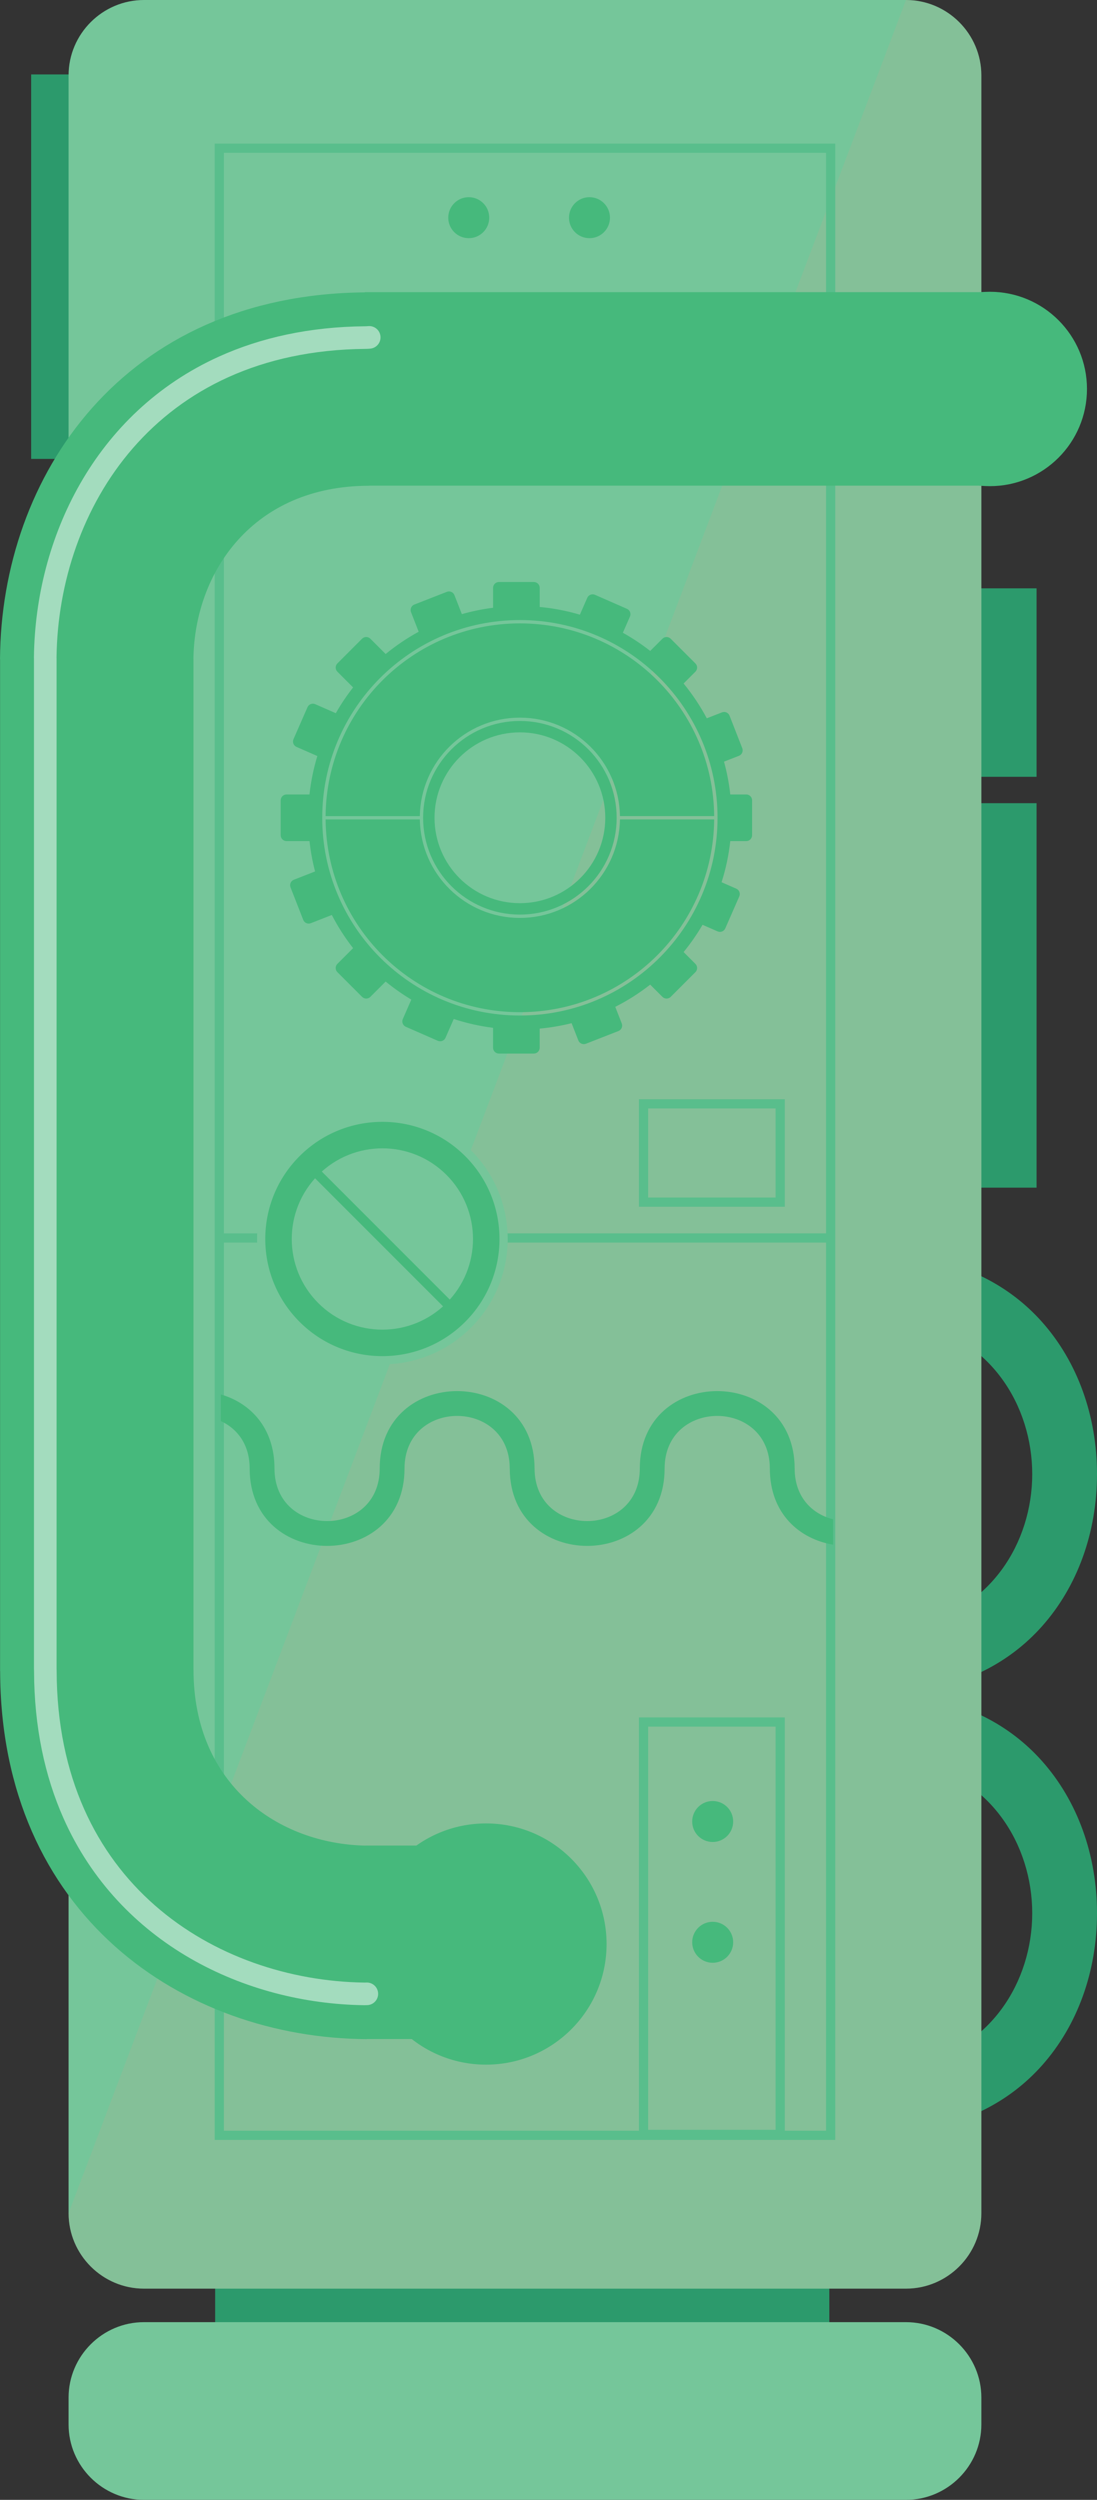 <?xml version="1.0" encoding="utf-8"?>
<!-- Generator: Adobe Illustrator 17.0.0, SVG Export Plug-In . SVG Version: 6.00 Build 0)  -->
<!DOCTYPE svg PUBLIC "-//W3C//DTD SVG 1.1//EN" "http://www.w3.org/Graphics/SVG/1.1/DTD/svg11.dtd">
<svg version="1.1" id="Layer_1" xmlns="http://www.w3.org/2000/svg" xmlns:xlink="http://www.w3.org/1999/xlink" x="0px" y="0px"
	 width="119.15px" height="271.409px" viewBox="0 0 119.15 271.409" enable-background="new 0 0 119.15 271.409"
	 xml:space="preserve">
<rect x="0" y="0" width="119.15" height="271.409" fill="#333333" stroke="none"/>
<g>
	<g>
		<rect x="101.537" y="87.202" fill="#2C9A6C" width="11.05" height="41.743"/>
		<rect x="101.537" y="63.875" fill="#2C9A6C" width="11.05" height="20.462"/>
	</g>
	<g>
		<rect x="3.385" y="8.081" fill="#2C9A6C" width="11.05" height="41.743"/>
	</g>
	<rect x="23.37" y="228.393" fill="#2C9A6C" width="66.708" height="28.647"/>
	<g>
		<path fill="#2C9A6C" d="M98.969,136.375c5.795,0.718,10.661,3.156,14.217,7.157c3.846,4.327,5.964,10.19,5.964,16.512
			c0,6.322-2.118,12.186-5.963,16.512c-3.557,4.001-8.422,6.439-14.217,7.157v-7.155c8.646-1.666,13.145-9.13,13.145-16.514
			s-4.499-14.847-13.145-16.514L98.969,136.375L98.969,136.375z"/>
		<path fill="#2C9A6C" d="M98.969,184.049c5.795,0.718,10.661,3.156,14.217,7.157c3.846,4.326,5.964,10.19,5.964,16.512
			c0,6.322-2.118,12.186-5.963,16.512c-3.557,4.001-8.422,6.439-14.217,7.157v-7.155c8.646-1.666,13.145-9.13,13.145-16.514
			c0-7.384-4.499-14.847-13.145-16.514L98.969,184.049L98.969,184.049z"/>
	</g>
	<path fill="#75C69A" d="M7.449,8.185C7.449,3.683,11.132,0,15.634,0l82.771,0c4.502,0,8.185,3.683,8.185,8.185v232.107
		c0,4.502-3.683,8.185-8.185,8.185l-82.771,0c-4.502,0-8.185-3.683-8.185-8.185C7.449,240.292,7.449,8.185,7.449,8.185z"/>
	<path opacity="0.12" fill="#F5928D" enable-background="new    " d="M98.405,0c4.502,0,8.185,3.683,8.185,8.185v232.107
		c0,4.502-3.683,8.185-8.185,8.185l-82.771,0c-4.502,0-8.185-3.683-8.185-8.185L98.405,0z"/>
	<rect x="23.819" y="16.092" fill="none" stroke="#59BE8C" stroke-miterlimit="10" width="66.401" height="215.737"/>
	<rect x="69.899" y="186.961" fill="none" stroke="#59BE8C" stroke-miterlimit="10" width="14.841" height="44.774"/>
	<rect x="69.899" y="119.844" fill="none" stroke="#59BE8C" stroke-miterlimit="10" width="14.841" height="10.67"/>
	<path fill="#75C69A" d="M7.449,260.3c0-4.502,3.683-8.185,8.185-8.185h82.771c4.502,0,8.185,3.683,8.185,8.185v2.924
		c0,4.502-3.683,8.185-8.185,8.185H15.634c-4.502,0-8.185-3.683-8.185-8.185C7.449,263.224,7.449,260.3,7.449,260.3z"/>
	<g>
		<circle fill="#46B97C" cx="52.788" cy="211.063" r="13.095"/>
		<path fill="#46B97C" d="M40.098,52.738v-0.011h68.134V31.72H39.641v0.022C13.334,31.971,0.12,51.718,0,71.562h0.007l0,109.858
			h0.007c0.065,26.528,19.9,39.849,39.828,39.969v-0.01h20.039v-21.007l-20.188,0v0.005c-9.406-0.185-18.675-6.543-18.675-19.086
			h-0.004V71.518h-0.006C21.147,62.076,27.507,52.738,40.098,52.738z"/>
		<g opacity="0.5">
			<path fill="#FFFFFF" d="M39.842,215.241c-0.113,0-0.226,0.003-0.338,0.009l0.065,1.226l0.017-1.228
				c-8.093-0.11-16.465-2.848-22.772-8.388c-3.156-2.771-5.806-6.24-7.679-10.46c-1.872-4.22-2.968-9.197-2.983-14.996v-0.003
				c0-0.105-0.003-0.209-0.009-0.314l-1.226,0.064h1.228V71.561v-0.027L6.14,71.319l-1.227,0.027l1.228,0.015
				c0.098-8.048,2.806-16.397,8.3-22.71c2.748-3.159,6.189-5.819,10.375-7.709c4.187-1.889,9.125-3.012,14.879-3.063h0.003
				c0.174-0.002,0.347-0.011,0.519-0.027c0.675-0.062,1.172-0.66,1.109-1.335c-0.062-0.675-0.66-1.172-1.335-1.109
				c-0.105,0.01-0.212,0.015-0.321,0.016h0.003c-6.061,0.052-11.352,1.241-15.868,3.28c-6.777,3.057-11.787,8.022-15.096,13.807
				C5.397,58.298,3.766,64.903,3.686,71.33v0.043l0.004,0.202v109.577l0.002,0.064l0.006,0.198v-0.003
				c0.014,6.105,1.175,11.435,3.194,15.986c3.028,6.829,7.984,11.883,13.777,15.223c5.795,3.343,12.423,4.994,18.884,5.084
				l0.082-0.002l0.209-0.005c0.678,0,1.228-0.55,1.228-1.228C41.07,215.791,40.52,215.241,39.842,215.241L39.842,215.241z"/>
		</g>
	</g>
	<circle fill="#46B97C" cx="107.508" cy="42.23" r="10.553"/>
	<g>
		<circle fill="#46B97C" cx="50.912" cy="23.634" r="2.225"/>
		<circle fill="#46B97C" cx="64.027" cy="23.634" r="2.225"/>
	</g>
	<g>
		<circle fill="#46B97C" cx="77.408" cy="197.759" r="2.225"/>
		<circle fill="#46B97C" cx="77.408" cy="210.873" r="2.225"/>
	</g>
	<path fill="#46B97C" d="M56.468,78.275c-2.904,0-5.531,1.176-7.433,3.078c-1.902,1.903-3.078,4.529-3.079,7.432
		c0,2.904,1.176,5.531,3.079,7.433s4.53,3.078,7.433,3.079c2.903,0,5.53-1.176,7.432-3.079s3.078-4.53,3.078-7.433
		s-1.176-5.529-3.078-7.432C61.998,79.451,59.371,78.275,56.468,78.275z M56.469,98.058c-5.124,0-9.273-4.15-9.273-9.273
		c0-5.121,4.15-9.274,9.273-9.274c5.121,0,9.273,4.153,9.273,9.274C65.742,93.908,61.59,98.058,56.469,98.058z M56.469,109.892
		c5.829,0,11.104-2.362,14.923-6.182c3.78-3.78,6.128-8.987,6.177-14.745H67.337c-0.097,5.923-4.924,10.694-10.868,10.694
		c-5.946,0-10.773-4.77-10.87-10.693H35.366c0.049,5.758,2.397,10.964,6.177,14.744C45.363,107.531,50.639,109.892,56.469,109.892z
		 M31.125,91.318h2.491c0.123,1.125,0.326,2.226,0.605,3.295l-2.306,0.901c-0.327,0.128-0.488,0.496-0.361,0.823l1.381,3.533
		c0.128,0.327,0.496,0.488,0.823,0.361l2.282-0.892c0.66,1.275,1.435,2.479,2.312,3.6l-1.708,1.708
		c-0.248,0.248-0.248,0.651,0,0.899l2.682,2.682c0.248,0.248,0.651,0.248,0.899,0l1.662-1.662c0.877,0.72,1.809,1.375,2.788,1.961
		l-0.002,0.004l-0.923,2.109c-0.14,0.32,0.006,0.694,0.327,0.837l3.475,1.522c0.323,0.139,0.698-0.006,0.837-0.33l0.891-2.032
		l0.003-0.007c1.371,0.451,2.799,0.774,4.271,0.96v2.16c0,0.351,0.285,0.636,0.636,0.636h3.793c0.351,0,0.636-0.285,0.636-0.636
		v-2.074c1.183-0.11,2.34-0.308,3.464-0.59l0.732,1.873c0.128,0.327,0.496,0.488,0.823,0.361l3.533-1.381
		c0.327-0.128,0.488-0.496,0.361-0.823l-0.705-1.804c1.346-0.681,2.615-1.49,3.793-2.411l1.33,1.328
		c0.248,0.248,0.651,0.248,0.899,0l2.682-2.682c0.248-0.248,0.248-0.651,0-0.899l-1.283-1.283c0.761-0.928,1.448-1.918,2.058-2.959
		l1.633,0.715c0.322,0.141,0.696-0.006,0.837-0.327l1.522-3.474c0.141-0.322-0.006-0.696-0.327-0.837l-1.598-0.7
		c0.457-1.432,0.777-2.925,0.946-4.464h1.733c0.351,0,0.636-0.285,0.636-0.636V86.89c0-0.351-0.285-0.636-0.636-0.636h-1.733
		c-0.134-1.219-0.364-2.408-0.681-3.562l1.623-0.634c0.327-0.128,0.488-0.496,0.361-0.823l-1.381-3.533
		c-0.128-0.327-0.496-0.488-0.823-0.361l-1.65,0.645c-0.716-1.344-1.56-2.609-2.519-3.778l1.282-1.282
		c0.247-0.247,0.247-0.65,0-0.897l-2.683-2.682c-0.247-0.247-0.65-0.247-0.897,0l-1.325,1.322l-0.004,0.004
		c-0.935-0.732-1.927-1.393-2.97-1.975l0.771-1.761c0.141-0.322-0.006-0.697-0.327-0.837l-3.474-1.522
		c-0.322-0.141-0.696,0.006-0.837,0.327l-0.802,1.831c-1.403-0.414-2.861-0.699-4.362-0.838v-2.074c0-0.351-0.285-0.636-0.636-0.636
		h-3.793c-0.351,0-0.636,0.285-0.636,0.636v2.16c-1.16,0.147-2.292,0.379-3.391,0.692l-0.806-2.061
		c-0.128-0.327-0.496-0.488-0.823-0.361l-3.533,1.381c-0.327,0.128-0.488,0.496-0.361,0.823l0.832,2.13
		c-1.273,0.694-2.473,1.506-3.586,2.419l-1.662-1.662c-0.248-0.248-0.651-0.248-0.899,0l-2.682,2.682
		c-0.248,0.248-0.248,0.651,0,0.899l1.707,1.707c-0.692,0.884-1.319,1.819-1.878,2.799l-2.238-0.98
		c-0.322-0.141-0.696,0.006-0.837,0.327l-1.522,3.474c-0.141,0.322,0.006,0.696,0.327,0.837l2.264,0.992
		c-0.409,1.343-0.697,2.738-0.854,4.172h-2.491c-0.351,0-0.636,0.285-0.636,0.636v3.793C30.489,91.034,30.774,91.318,31.125,91.318z
		 M56.469,67.318c11.857,0,21.467,9.611,21.467,21.467c0,11.859-9.611,21.47-21.467,21.47c-11.859,0-21.47-9.611-21.47-21.47
		C34.999,76.928,44.61,67.318,56.469,67.318z M56.468,77.913c5.944,0,10.771,4.77,10.868,10.691h10.233
		c-0.049-5.756-2.397-10.962-6.177-14.742c-3.82-3.819-9.095-6.181-14.923-6.181c-5.83,0-11.106,2.362-14.926,6.181
		c-3.78,3.78-6.128,8.986-6.177,14.743h10.232C45.696,82.683,50.522,77.913,56.468,77.913z"/>
	<line fill="none" stroke="#59BE8C" stroke-miterlimit="10" x1="90.163" y1="134.406" x2="23.886" y2="134.406"/>
	<path fill="#46B97C" d="M23.984,154.284c1.774,0.816,3.13,2.527,3.134,5.144h-0.001c0,11.213,16.82,11.213,16.82,0h-0.001
		c0.012-7.607,11.429-7.603,11.429,0.012h0.003c0.012,11.201,16.819,11.197,16.819-0.012h-0.001c0.012-7.603,11.417-7.603,11.429,0
		l0,0c0,4.919,3.238,7.672,6.872,8.276v-2.755c-2.258-0.565-4.171-2.398-4.176-5.509l0,0c0-11.213-16.82-11.213-16.82,0h0.001
		c-0.012,7.607-11.429,7.603-11.429-0.012H58.06c-0.012-11.201-16.819-11.197-16.819,0.012h0.001
		c-0.012,7.603-11.417,7.603-11.429,0h0.001c0-4.443-2.641-7.125-5.83-8.047V154.284z"/>
	<g>
		<path fill="#75C69A" d="M31.908,144.141c5.315,5.315,13.934,5.315,19.249,0s5.315-13.934,0-19.249s-13.934-5.315-19.249,0
			S26.592,138.825,31.908,144.141z M48.98,127.068c4.113,4.113,4.113,10.783,0,14.896s-10.783,4.113-14.896,0
			s-4.113-10.783,0-14.896C38.198,122.955,44.867,122.955,48.98,127.068z"/>
		<circle fill="#75C69A" cx="41.532" cy="134.516" r="10.594"/>
		<path fill="#46B97C" d="M32.538,143.511c4.967,4.967,13.021,4.967,17.989,0c4.967-4.967,4.967-13.021,0-17.989
			c-4.967-4.967-13.021-4.967-17.989,0C27.57,130.489,27.57,138.543,32.538,143.511z M48.492,127.556
			c3.844,3.844,3.844,10.077,0,13.921s-10.077,3.844-13.921,0c-3.844-3.844-3.844-10.077,0-13.921
			C38.416,123.712,44.648,123.712,48.492,127.556z"/>
		
			<rect x="41.013" y="123.818" transform="matrix(-0.707 0.707 -0.707 -0.707 166.014 200.266)" fill="#46B97C" width="1.034" height="21.395"/>
	</g>
</g>
</svg>
